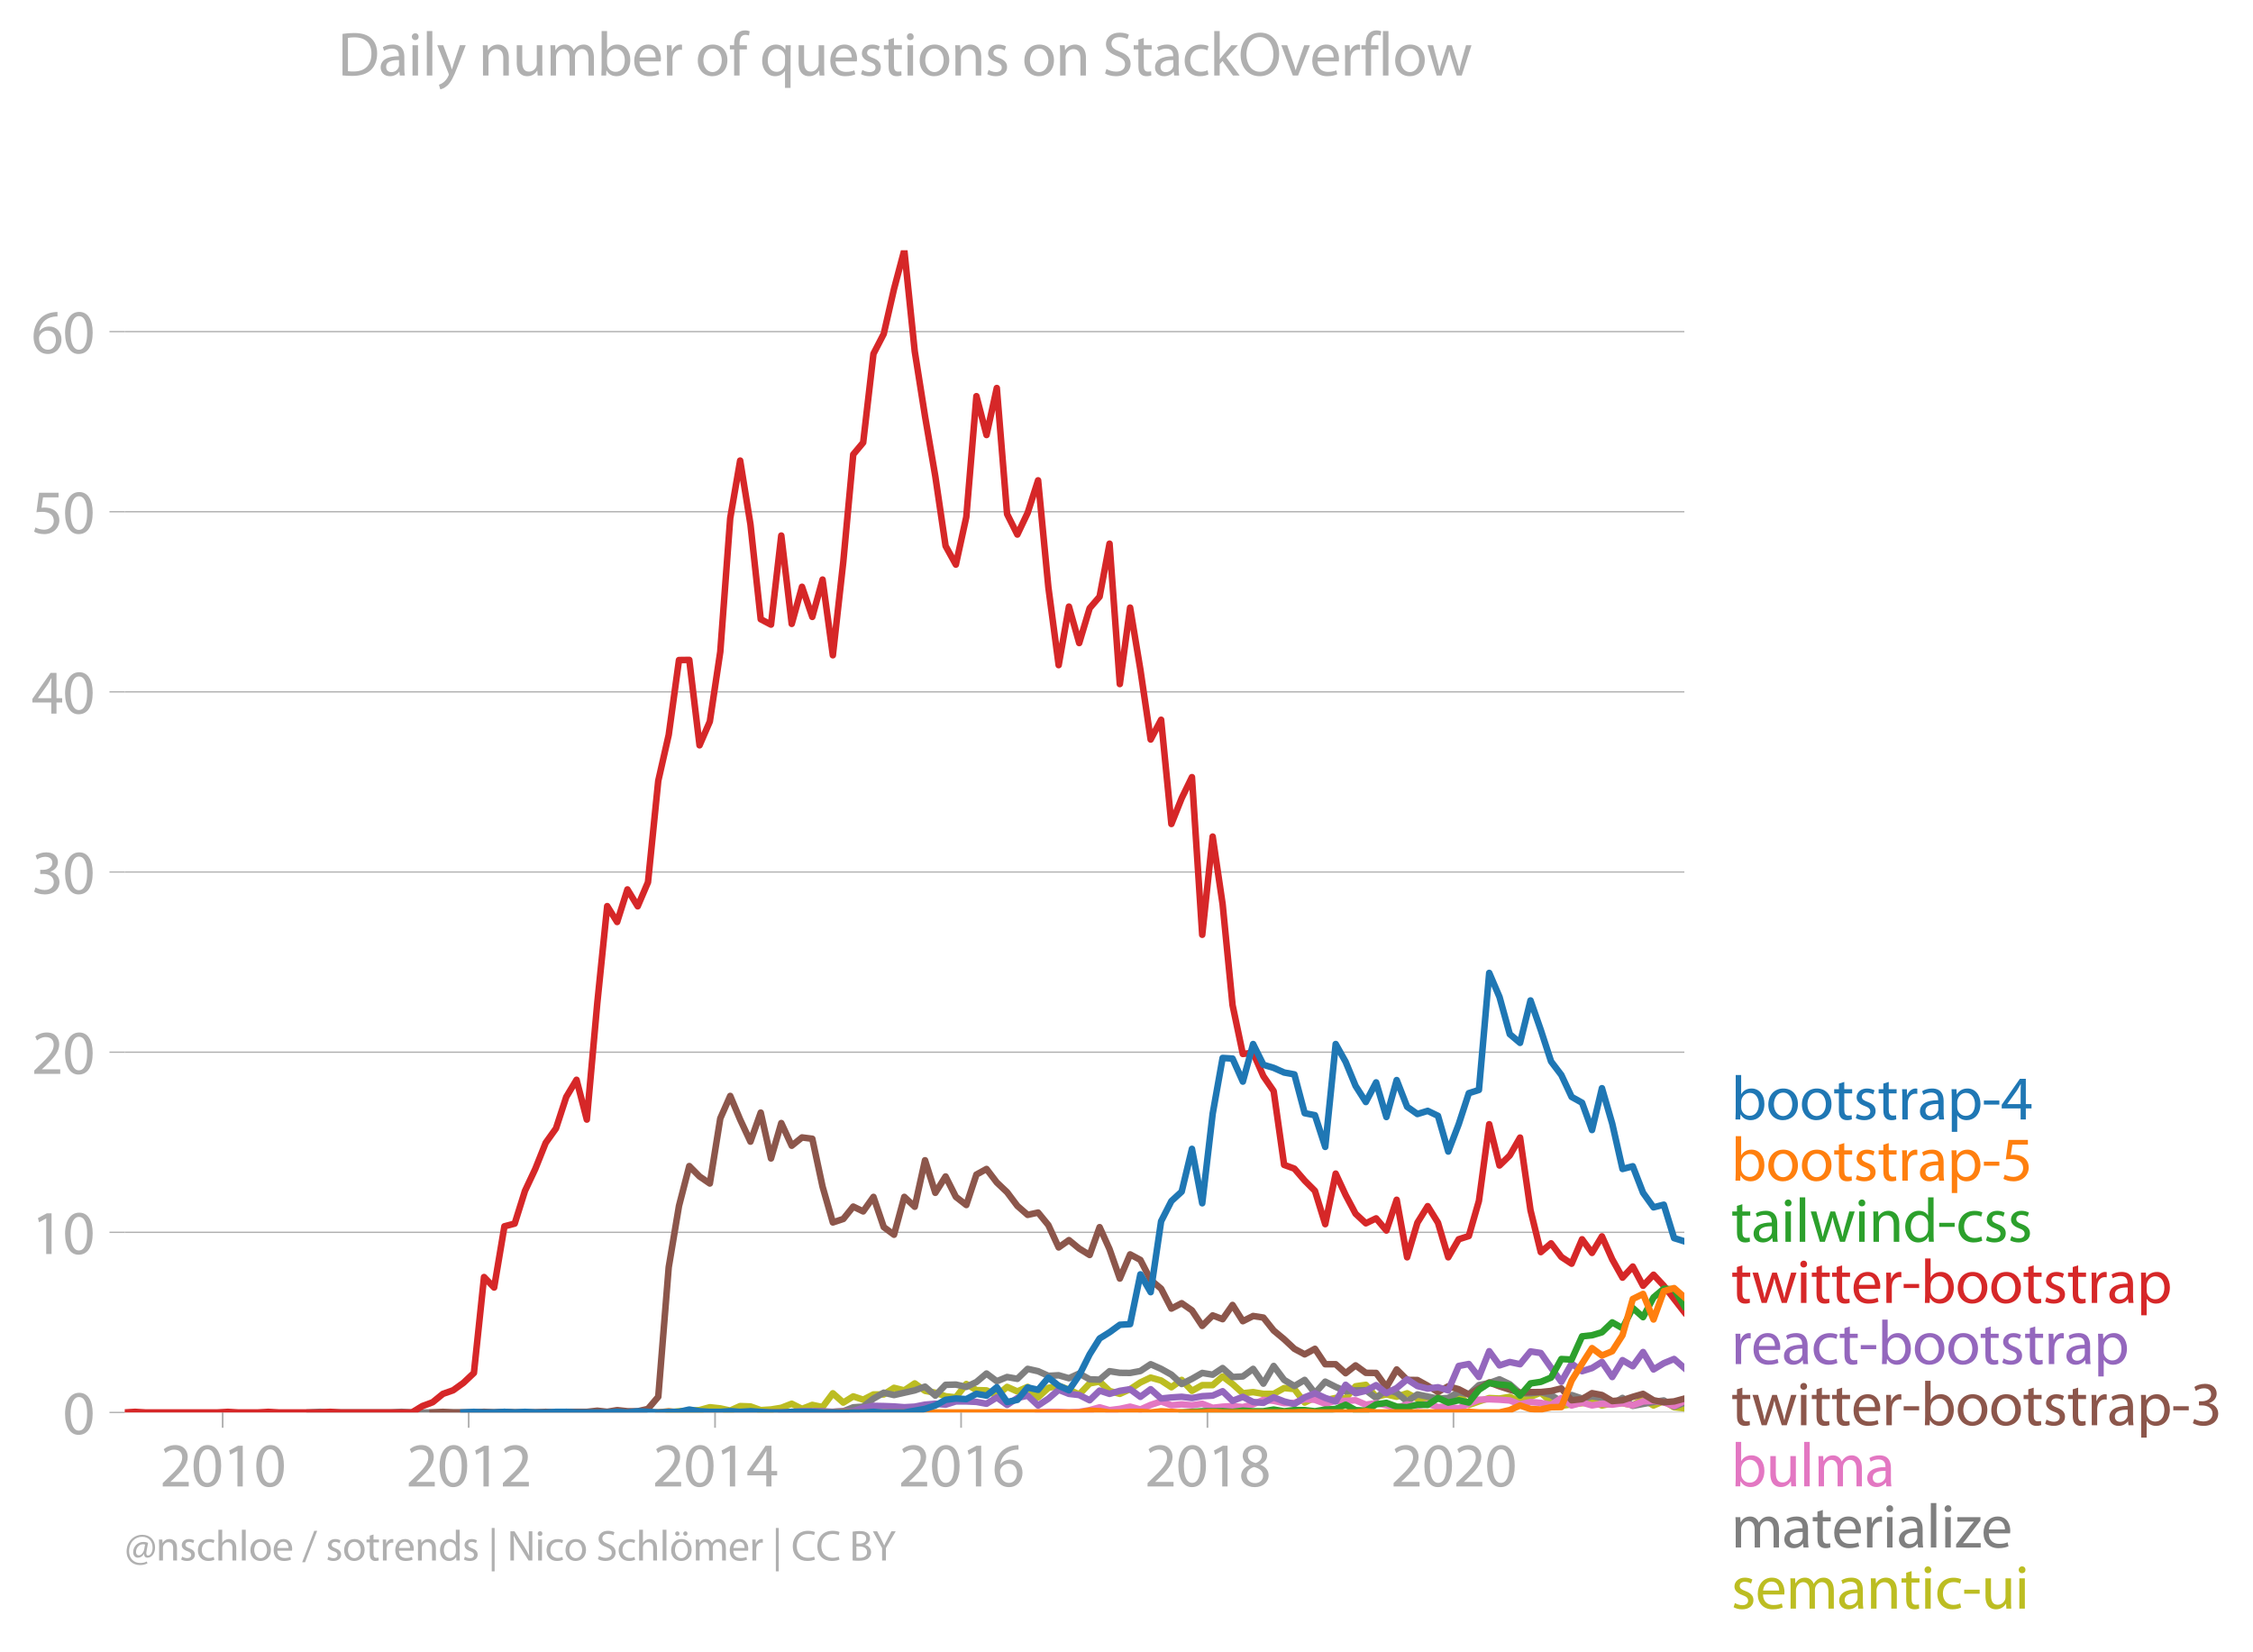 <svg xmlns:xlink="http://www.w3.org/1999/xlink" width="687.853" height="504.394" viewBox="0 0 515.89 378.295" xmlns="http://www.w3.org/2000/svg"><defs><style>*{stroke-linejoin:round;stroke-linecap:butt}</style></defs><g id="figure_1"><path d="M0 378.295h515.89V0H0v378.295z" style="fill:none" id="patch_1"/><g id="axes_1"><path d="M28.563 323.405h357.12V57.293H28.563v266.112z" style="fill:none" id="patch_2"/><g id="matplotlib.axis_1"><g id="xtick_1"><g id="line2d_1"><defs><path id="m453f3651b4" d="M0 0v3.5" style="stroke:#b0b0b0;stroke-width:.4"/></defs><use xlink:href="#m453f3651b4" x="50.984" y="323.405" style="fill:#b0b0b0;stroke:#b0b0b0;stroke-width:.4"/></g><g style="fill:#b0b0b0" transform="matrix(.14 0 0 -.14 36.62 340.345)" id="text_1"><defs><path id="MyriadPro-Regular-32" d="M2944 0v467H1075v13l333 307c877 845 1434 1466 1434 2234 0 595-378 1209-1274 1209-480 0-890-179-1178-422l180-397c192 160 505 352 883 352 621 0 825-390 825-813-6-627-486-1164-1548-2176L288 346V0h2656z" transform="scale(.016)"/><path id="MyriadPro-Regular-30" d="M1677 4230c-845 0-1447-768-1447-2163C243 691 794-70 1606-70c922 0 1447 780 1447 2195 0 1325-499 2105-1376 2105zm-32-435c582 0 845-672 845-1696 0-1062-276-1734-852-1734-512 0-844 614-844 1696 0 1133 358 1734 851 1734z" transform="scale(.016)"/><path id="MyriadPro-Regular-31" d="M1510 0h544v4160h-480l-908-486 108-429 724 390h12V0z" transform="scale(.016)"/></defs><use xlink:href="#MyriadPro-Regular-32"/><use xlink:href="#MyriadPro-Regular-30" x="51.3"/><use xlink:href="#MyriadPro-Regular-31" x="102.6"/><use xlink:href="#MyriadPro-Regular-30" x="153.9"/></g></g><g id="xtick_2"><use xlink:href="#m453f3651b4" x="107.32" y="323.405" style="fill:#b0b0b0;stroke:#b0b0b0;stroke-width:.4" id="line2d_2"/><g style="fill:#b0b0b0" transform="matrix(.14 0 0 -.14 92.957 340.345)" id="text_2"><use xlink:href="#MyriadPro-Regular-32"/><use xlink:href="#MyriadPro-Regular-30" x="51.3"/><use xlink:href="#MyriadPro-Regular-31" x="102.6"/><use xlink:href="#MyriadPro-Regular-32" x="153.9"/></g></g><g id="xtick_3"><use xlink:href="#m453f3651b4" x="163.733" y="323.405" style="fill:#b0b0b0;stroke:#b0b0b0;stroke-width:.4" id="line2d_3"/><g style="fill:#b0b0b0" transform="matrix(.14 0 0 -.14 149.37 340.345)" id="text_3"><defs><path id="MyriadPro-Regular-34" d="M2560 0v1133h582v441h-582v2586h-608L96 1504v-371h1933V0h531zM666 1574v13l1017 1415c115 192 218 371 346 614h19c-13-218-19-435-19-653V1574H666z" transform="scale(.016)"/></defs><use xlink:href="#MyriadPro-Regular-32"/><use xlink:href="#MyriadPro-Regular-30" x="51.3"/><use xlink:href="#MyriadPro-Regular-31" x="102.6"/><use xlink:href="#MyriadPro-Regular-34" x="153.9"/></g></g><g id="xtick_4"><use xlink:href="#m453f3651b4" x="220.07" y="323.405" style="fill:#b0b0b0;stroke:#b0b0b0;stroke-width:.4" id="line2d_4"/><g style="fill:#b0b0b0" transform="matrix(.14 0 0 -.14 205.707 340.345)" id="text_4"><defs><path id="MyriadPro-Regular-36" d="M2662 4224c-102 0-243-6-409-32-525-64-986-275-1331-614-410-410-704-1056-704-1876C218 621 800-70 1690-70c864 0 1382 704 1382 1465 0 813-518 1344-1254 1344-461 0-807-217-1005-480h-19c96 685 563 1331 1446 1479 160 25 307 32 422 25v461zM1690 365c-589 0-903 505-916 1190 0 103 26 186 64 250 154 301 468 512 807 512 518 0 857-359 857-954s-326-998-806-998h-6z" transform="scale(.016)"/></defs><use xlink:href="#MyriadPro-Regular-32"/><use xlink:href="#MyriadPro-Regular-30" x="51.3"/><use xlink:href="#MyriadPro-Regular-31" x="102.6"/><use xlink:href="#MyriadPro-Regular-36" x="153.9"/></g></g><g id="xtick_5"><use xlink:href="#m453f3651b4" x="276.483" y="323.405" style="fill:#b0b0b0;stroke:#b0b0b0;stroke-width:.4" id="line2d_5"/><g style="fill:#b0b0b0" transform="matrix(.14 0 0 -.14 262.12 340.345)" id="text_5"><defs><path id="MyriadPro-Regular-38" d="M1062 2170c-512-218-825-589-825-1114C237 448 762-70 1632-70c794 0 1414 486 1414 1209 0 506-320 871-838 1075v20c512 243 685 620 685 972 0 519-403 1024-1210 1024-729 0-1286-448-1286-1107 0-358 198-717 659-934l6-19zm583-1831c-531 0-851 371-832 794 0 397 262 717 749 857 563-160 915-403 915-908 0-423-327-743-832-743zm6 3488c506 0 704-345 704-678 0-378-275-634-633-755-480 128-794 352-794 768 0 358 256 665 723 665z" transform="scale(.016)"/></defs><use xlink:href="#MyriadPro-Regular-32"/><use xlink:href="#MyriadPro-Regular-30" x="51.3"/><use xlink:href="#MyriadPro-Regular-31" x="102.6"/><use xlink:href="#MyriadPro-Regular-38" x="153.9"/></g></g><g id="xtick_6"><use xlink:href="#m453f3651b4" x="332.82" y="323.405" style="fill:#b0b0b0;stroke:#b0b0b0;stroke-width:.4" id="line2d_6"/><g style="fill:#b0b0b0" transform="matrix(.14 0 0 -.14 318.456 340.345)" id="text_6"><use xlink:href="#MyriadPro-Regular-32"/><use xlink:href="#MyriadPro-Regular-30" x="51.3"/><use xlink:href="#MyriadPro-Regular-32" x="102.6"/><use xlink:href="#MyriadPro-Regular-30" x="153.9"/></g></g></g><g id="matplotlib.axis_2"><g id="ytick_1"><path d="M28.563 323.405h357.12" clip-path="url(#p052c63d307)" style="fill:none;stroke:#b0b0b0;stroke-width:.3;stroke-linecap:square" id="line2d_7"/><g id="line2d_8"><defs><path id="m9dbd29d1a1" d="M0 0h-3.5" style="stroke:#b0b0b0;stroke-width:.3"/></defs><use xlink:href="#m9dbd29d1a1" x="28.563" y="323.405" style="fill:#b0b0b0;stroke:#b0b0b0;stroke-width:.3"/></g><use xlink:href="#MyriadPro-Regular-30" style="fill:#b0b0b0" transform="matrix(.14 0 0 -.14 14.382 328.375)" id="text_7"/></g><g id="ytick_2"><path d="M28.563 282.158h357.12" clip-path="url(#p052c63d307)" style="fill:none;stroke:#b0b0b0;stroke-width:.3;stroke-linecap:square" id="line2d_9"/><use xlink:href="#m9dbd29d1a1" x="28.563" y="282.158" style="fill:#b0b0b0;stroke:#b0b0b0;stroke-width:.3" id="line2d_10"/><g style="fill:#b0b0b0" transform="matrix(.14 0 0 -.14 7.2 287.128)" id="text_8"><use xlink:href="#MyriadPro-Regular-31"/><use xlink:href="#MyriadPro-Regular-30" x="51.3"/></g></g><g id="ytick_3"><path d="M28.563 240.91h357.12" clip-path="url(#p052c63d307)" style="fill:none;stroke:#b0b0b0;stroke-width:.3;stroke-linecap:square" id="line2d_11"/><use xlink:href="#m9dbd29d1a1" x="28.563" y="240.91" style="fill:#b0b0b0;stroke:#b0b0b0;stroke-width:.3" id="line2d_12"/><g style="fill:#b0b0b0" transform="matrix(.14 0 0 -.14 7.2 245.88)" id="text_9"><use xlink:href="#MyriadPro-Regular-32"/><use xlink:href="#MyriadPro-Regular-30" x="51.3"/></g></g><g id="ytick_4"><path d="M28.563 199.663h357.12" clip-path="url(#p052c63d307)" style="fill:none;stroke:#b0b0b0;stroke-width:.3;stroke-linecap:square" id="line2d_13"/><use xlink:href="#m9dbd29d1a1" x="28.563" y="199.663" style="fill:#b0b0b0;stroke:#b0b0b0;stroke-width:.3" id="line2d_14"/><g style="fill:#b0b0b0" transform="matrix(.14 0 0 -.14 7.2 204.633)" id="text_10"><defs><path id="MyriadPro-Regular-33" d="M269 211C474 77 883-70 1350-70c999 0 1517 582 1517 1248 0 582-416 966-928 1068v13c512 186 768 551 768 979 0 506-371 992-1190 992-448 0-871-160-1088-320l147-409c179 128 499 275 832 275 518 0 730-294 730-627 0-493-519-704-928-704H896v-423h314c544 0 1068-249 1075-832 6-345-218-806-941-806-390 0-762 160-922 262L269 211z" transform="scale(.016)"/></defs><use xlink:href="#MyriadPro-Regular-33"/><use xlink:href="#MyriadPro-Regular-30" x="51.3"/></g></g><g id="ytick_5"><path d="M28.563 158.416h357.12" clip-path="url(#p052c63d307)" style="fill:none;stroke:#b0b0b0;stroke-width:.3;stroke-linecap:square" id="line2d_15"/><use xlink:href="#m9dbd29d1a1" x="28.563" y="158.416" style="fill:#b0b0b0;stroke:#b0b0b0;stroke-width:.3" id="line2d_16"/><g style="fill:#b0b0b0" transform="matrix(.14 0 0 -.14 7.2 163.386)" id="text_11"><use xlink:href="#MyriadPro-Regular-34"/><use xlink:href="#MyriadPro-Regular-30" x="51.3"/></g></g><g id="ytick_6"><path d="M28.563 117.168h357.12" clip-path="url(#p052c63d307)" style="fill:none;stroke:#b0b0b0;stroke-width:.3;stroke-linecap:square" id="line2d_17"/><use xlink:href="#m9dbd29d1a1" x="28.563" y="117.168" style="fill:#b0b0b0;stroke:#b0b0b0;stroke-width:.3" id="line2d_18"/><g style="fill:#b0b0b0" transform="matrix(.14 0 0 -.14 7.2 122.138)" id="text_12"><defs><path id="MyriadPro-Regular-35" d="M2771 4160H781L512 2163c154 19 339 45 576 45 832 0 1190-384 1197-922 0-556-455-902-986-902-377 0-717 128-889 230L269 186C467 58 851-70 1306-70c902 0 1548 608 1548 1420 0 525-268 884-595 1069-256 154-576 224-896 224-153 0-243-13-339-25l160 1068h1587v474z" transform="scale(.016)"/></defs><use xlink:href="#MyriadPro-Regular-35"/><use xlink:href="#MyriadPro-Regular-30" x="51.3"/></g></g><g id="ytick_7"><path d="M28.563 75.921h357.12" clip-path="url(#p052c63d307)" style="fill:none;stroke:#b0b0b0;stroke-width:.3;stroke-linecap:square" id="line2d_19"/><use xlink:href="#m9dbd29d1a1" x="28.563" y="75.921" style="fill:#b0b0b0;stroke:#b0b0b0;stroke-width:.3" id="line2d_20"/><g style="fill:#b0b0b0" transform="matrix(.14 0 0 -.14 7.2 80.891)" id="text_13"><use xlink:href="#MyriadPro-Regular-36"/><use xlink:href="#MyriadPro-Regular-30" x="51.3"/></g></g></g><path d="m153.122 323.405 2.354-.275 2.355-.124 2.352-.15 2.354-.648 2.393.266 2.276.49 2.275-1.022 2.356.088 2.353.843 2.354-.155 2.354-.377 2.392-.932 2.354 1.171 2.355-.905 2.353.493 2.353-3.154 2.393 2.13 2.276-1.422 2.275.756 2.356-1.198h2.353l2.354-1.512 2.354.581 2.392-1.597 2.354 1.703 2.356.426 2.352.812 2.354.253 2.392-3.06 2.315 1.399 2.314.064 2.355 1.206 2.354-2.004 2.354 1.042 2.353-1.042 2.393 2.395 2.354-2.178 2.355-.483 2.352.895 2.354 1.1 2.392-2.528 2.277-.418 2.275 2.148 2.355.66 2.354-1.06 2.354-1.551 2.354-1.11 2.392.666 2.354 1.543 2.355-1.676 2.352 2.501 2.354-1.304h2.392l2.277-1.995 2.275 1.73 2.355 2.12 2.354-.258 2.354.395 2.354.004 2.392-1.33 2.354.226 2.355 3.1 2.352-1.175 2.354.643 2.393-.532 2.276.085 2.275-2.746 2.356-.337 2.353 2.732 2.354-.533 2.354.533 2.392-.799 2.354 1.229 2.355.767 2.353-1.042 2.353.643 2.393-1.33 2.315 2.417 2.314-.82 2.355-.773 2.354.107 2.353-.382 2.354 1.047 2.393-1.064 2.353-.945 2.356 2.142 2.352.883 2.354-.35 2.392-.267 2.277-.375 2.275.907 2.355-.465 2.354-.067 2.354.48 2.353-1.411 2.393 1.463 2.354-1.015 2.355 1.415 2.352.235" clip-path="url(#p052c63d307)" style="fill:none;stroke:#bcbd22;stroke-width:1.5;stroke-linecap:square" id="line2d_21"/><path d="m70.894 323.405 2.356-.133 2.352.133h14.007l2.353-.137 2.354.137h84.582l2.392-.133 2.354.133h4.708l4.746-.266 2.276-.912 2.275-.152 2.356-1.832 2.353-1.362 2.354.537 4.746-1.069 2.354-.856 2.356 2.054 2.352-2.466 2.354-.063 2.392.533 2.315-1.115 2.314-1.946 2.355 1.766 2.354-.967 2.354.417 2.353-2.28 2.393.532 2.354 1.06 2.355-.128 2.352.678 2.354-1.078 2.392 1.33 2.277.072 2.275-1.934 2.355.373 2.354.026 2.354-.439 2.354-1.557 2.392 1.065 2.354 1.317 2.355 2.142 2.352-1.18 2.354-1.348 2.392.4 2.277-1.516 2.275 2.048 2.355-.133 2.354-1.73 2.354 3.38 2.354-4.045 2.392 3.193 2.354 1.402 2.355-1.402 2.352 3.051 2.354-2.652 2.393 1.198 2.276.993 2.275-.195 2.356-.031 2.353 1.76 2.354-1.898 2.354.701 2.392 1.996 2.354-1.597 4.708.963 2.353-.164 2.393-1.33 2.315.531 2.314-2.129 2.355-.483 2.354-.847 2.353 1.122 2.354 2.071h2.393l2.353-.284 2.356.683 2.352 1.517 2.354-1.517 2.392.799 2.277-.49 2.275.357 2.355 1.401 2.354-1.401 2.354 1.814 4.746-.883 2.354-.355 2.355 1.42 2.352-.87h0" clip-path="url(#p052c63d307)" style="fill:none;stroke:#7f7f7f;stroke-width:1.5;stroke-linecap:square" id="line2d_22"/><path d="m237.704 323.405 2.354-.137 2.355.004 2.352.133 2.354-.133 2.392-.4 2.277-.645 2.275.646 2.355-.293 2.354-.505 2.354.643 2.354-1.043 2.392-.798 2.354.878 2.355-.213 2.352.213 2.354-.346 2.392.932 2.277-.262 2.275-.137 2.355.226 2.354-.626 2.354-1.024 2.354.226 2.392.532 2.354-.07 2.355-.861 2.352.173 2.354.891 2.393-.665 2.276.01 2.275-.143 2.356 1.007 2.353-.342 2.354.48 2.354.585 2.392-.799 2.354.35 2.355-.483 2.353.759 2.353-.093 2.393.399 2.315-1.06 2.314-.936 2.355-.098 2.354.098 2.353.177 2.354.887 2.393-.532 2.353.195 2.356.47 2.352-1.57 2.354 1.703 2.392-.665 2.277.642 2.275-.376 2.355.209 2.354-.342 2.354.48 2.353-.879 2.393-.133 2.354.324 2.355.874 2.352-1.15" clip-path="url(#p052c63d307)" style="fill:none;stroke:#e377c2;stroke-width:1.5;stroke-linecap:square" id="line2d_23"/><g style="fill:#1f77b4" transform="matrix(.14 0 0 -.14 396.397 256.324)" id="text_14"><defs><path id="MyriadPro-Regular-62" d="M467 800c0-275-13-589-25-800h486l26 512h19c230-410 589-582 1037-582 691 0 1388 550 1388 1657 7 941-537 1581-1305 1581-499 0-858-224-1056-570h-13v1946H467V800zm557 998c0 90 19 167 32 231 115 429 474 691 858 691 601 0 921-531 921-1152 0-710-352-1190-941-1190-409 0-736 268-844 659-13 64-26 134-26 205v556z" transform="scale(.016)"/><path id="MyriadPro-Regular-6f" d="M1779 3168c-857 0-1536-608-1536-1645C243 544 890-70 1728-70c749 0 1542 499 1542 1644 0 948-601 1594-1491 1594zm-13-422c666 0 928-666 928-1191 0-697-403-1203-940-1203-551 0-941 512-941 1190 0 589 288 1204 953 1204z" transform="scale(.016)"/><path id="MyriadPro-Regular-74" d="M595 3667v-569H115v-429h480V979c0-365 58-640 218-806C947 19 1158-70 1421-70c217 0 390 38 499 83l-26 422c-83-25-172-38-326-38-314 0-422 217-422 601v1671h806v429h-806v742l-551-173z" transform="scale(.016)"/><path id="MyriadPro-Regular-73" d="M250 147C467 19 781-70 1120-70c736 0 1158 390 1158 934 0 461-275 730-812 934-404 154-589 269-589 525 0 231 185 423 518 423 288 0 512-103 634-180l141 410c-173 102-448 192-762 192-666 0-1069-410-1069-909 0-371 263-678 819-877 416-153 576-300 576-569 0-256-192-461-601-461-282 0-576 115-743 224L250 147z" transform="scale(.016)"/><path id="MyriadPro-Regular-72" d="M467 0h557v1651c0 96 13 186 26 263 76 422 358 723 755 723 77 0 134-7 192-19v531c-51 13-96 19-160 19-378 0-717-262-858-678h-25l-20 608H442c19-288 25-602 25-967V0z" transform="scale(.016)"/><path id="MyriadPro-Regular-61" d="M2643 1901c0 621-230 1267-1177 1267-391 0-762-109-1018-275l128-371c218 140 518 230 806 230 634 0 704-461 704-717v-64C890 1978 224 1568 224 819c0-448 320-889 947-889 442 0 775 217 947 460h20l44-390h512c-38 211-51 474-51 742v1159zm-544-858c0-57-13-121-32-179-89-262-345-518-749-518-288 0-531 172-531 537 0 602 698 711 1312 698v-538z" transform="scale(.016)"/><path id="MyriadPro-Regular-70" d="M467-1267h557V416h13c185-307 544-486 953-486 730 0 1408 550 1408 1664 0 940-563 1574-1312 1574-505 0-870-224-1100-602h-13l-26 532H442c12-295 25-615 25-1012v-3353zm557 3059c0 77 19 160 38 230 109 423 468 698 852 698 595 0 921-531 921-1152 0-710-345-1197-941-1197-403 0-742 269-844 659-13 71-26 148-26 231v531z" transform="scale(.016)"/><path id="MyriadPro-Regular-2d" d="M192 1939v-416h1581v416H192z" transform="scale(.016)"/></defs><use xlink:href="#MyriadPro-Regular-62"/><use xlink:href="#MyriadPro-Regular-6f" x="56.9"/><use xlink:href="#MyriadPro-Regular-6f" x="111.8"/><use xlink:href="#MyriadPro-Regular-74" x="166.7"/><use xlink:href="#MyriadPro-Regular-73" x="199.8"/><use xlink:href="#MyriadPro-Regular-74" x="239.4"/><use xlink:href="#MyriadPro-Regular-72" x="272.5"/><use xlink:href="#MyriadPro-Regular-61" x="305.2"/><use xlink:href="#MyriadPro-Regular-70" x="353.4"/><use xlink:href="#MyriadPro-Regular-2d" x="410.3"/><use xlink:href="#MyriadPro-Regular-34" x="441"/></g><g style="fill:#ff7f0e" transform="matrix(.14 0 0 -.14 396.397 270.324)" id="text_15"><use xlink:href="#MyriadPro-Regular-62"/><use xlink:href="#MyriadPro-Regular-6f" x="56.9"/><use xlink:href="#MyriadPro-Regular-6f" x="111.8"/><use xlink:href="#MyriadPro-Regular-74" x="166.7"/><use xlink:href="#MyriadPro-Regular-73" x="199.8"/><use xlink:href="#MyriadPro-Regular-74" x="239.4"/><use xlink:href="#MyriadPro-Regular-72" x="272.5"/><use xlink:href="#MyriadPro-Regular-61" x="305.2"/><use xlink:href="#MyriadPro-Regular-70" x="353.4"/><use xlink:href="#MyriadPro-Regular-2d" x="410.3"/><use xlink:href="#MyriadPro-Regular-35" x="441"/></g><g style="fill:#2ca02c" transform="matrix(.14 0 0 -.14 396.397 284.324)" id="text_16"><defs><path id="MyriadPro-Regular-69" d="M1030 0v3098H467V0h563zM749 4320c-205 0-352-154-352-352 0-192 141-346 339-346 224 0 365 154 358 346 0 198-134 352-345 352z" transform="scale(.016)"/><path id="MyriadPro-Regular-6c" d="M467 0h563v4544H467V0z" transform="scale(.016)"/><path id="MyriadPro-Regular-77" d="M115 3098 1050 0h512l499 1472c109 333 205 653 281 1024h13c77-365 167-672 275-1018L3104 0h512l998 3098h-556l-442-1556c-102-364-186-691-237-1004h-19c-70 313-160 640-275 1011l-480 1549h-474l-505-1575c-103-339-205-672-276-985h-19c-57 320-141 640-230 985L691 3098H115z" transform="scale(.016)"/><path id="MyriadPro-Regular-6e" d="M467 0h563v1862c0 96 13 192 39 263 96 313 384 576 755 576 531 0 717-416 717-915V0h563v1850c0 1062-666 1318-1094 1318-512 0-871-288-1024-582h-13l-32 512H442c19-256 25-519 25-839V0z" transform="scale(.016)"/><path id="MyriadPro-Regular-64" d="M2579 4544V2694h-13c-140 250-460 474-934 474-755 0-1395-634-1389-1664C243 563 819-70 1568-70c506 0 883 262 1056 608h13l25-538h506c-19 211-26 525-26 800v3744h-563zm0-3245c0-89-6-166-25-243-103-422-448-672-826-672-608 0-915 518-915 1146 0 684 345 1196 928 1196 422 0 729-294 813-652 19-71 25-167 25-237v-538z" transform="scale(.016)"/><path id="MyriadPro-Regular-63" d="M2579 538c-160-71-371-154-691-154-614 0-1075 442-1075 1158 0 647 384 1172 1094 1172 307 0 519-71 653-148l128 436c-154 76-448 160-781 160-1011 0-1664-692-1664-1645C243 570 851-70 1786-70c416 0 742 108 889 185l-96 423z" transform="scale(.016)"/></defs><use xlink:href="#MyriadPro-Regular-74"/><use xlink:href="#MyriadPro-Regular-61" x="33.1"/><use xlink:href="#MyriadPro-Regular-69" x="81.3"/><use xlink:href="#MyriadPro-Regular-6c" x="104.7"/><use xlink:href="#MyriadPro-Regular-77" x="128.3"/><use xlink:href="#MyriadPro-Regular-69" x="201.9"/><use xlink:href="#MyriadPro-Regular-6e" x="225.3"/><use xlink:href="#MyriadPro-Regular-64" x="280.8"/><use xlink:href="#MyriadPro-Regular-2d" x="337.2"/><use xlink:href="#MyriadPro-Regular-63" x="367.9"/><use xlink:href="#MyriadPro-Regular-73" x="412.7"/><use xlink:href="#MyriadPro-Regular-73" x="452.3"/></g><g style="fill:#d62728" transform="matrix(.14 0 0 -.14 396.397 298.324)" id="text_17"><defs><path id="MyriadPro-Regular-65" d="M2957 1446c6 58 19 148 19 263 0 569-269 1459-1280 1459-902 0-1453-736-1453-1670C243 563 813-70 1766-70c493 0 832 108 1031 198l-96 403c-211-89-455-160-858-160-563 0-1049 314-1062 1075h2176zM787 1850c45 390 295 915 864 915 634 0 787-557 781-915H787z" transform="scale(.016)"/></defs><use xlink:href="#MyriadPro-Regular-74"/><use xlink:href="#MyriadPro-Regular-77" x="33.1"/><use xlink:href="#MyriadPro-Regular-69" x="106.7"/><use xlink:href="#MyriadPro-Regular-74" x="130.1"/><use xlink:href="#MyriadPro-Regular-74" x="163.2"/><use xlink:href="#MyriadPro-Regular-65" x="196.3"/><use xlink:href="#MyriadPro-Regular-72" x="246.4"/><use xlink:href="#MyriadPro-Regular-2d" x="279.1"/><use xlink:href="#MyriadPro-Regular-62" x="309.8"/><use xlink:href="#MyriadPro-Regular-6f" x="366.7"/><use xlink:href="#MyriadPro-Regular-6f" x="421.6"/><use xlink:href="#MyriadPro-Regular-74" x="476.5"/><use xlink:href="#MyriadPro-Regular-73" x="509.6"/><use xlink:href="#MyriadPro-Regular-74" x="549.2"/><use xlink:href="#MyriadPro-Regular-72" x="582.3"/><use xlink:href="#MyriadPro-Regular-61" x="615"/><use xlink:href="#MyriadPro-Regular-70" x="663.2"/></g><g style="fill:#9467bd" transform="matrix(.14 0 0 -.14 396.397 312.324)" id="text_18"><use xlink:href="#MyriadPro-Regular-72"/><use xlink:href="#MyriadPro-Regular-65" x="32.7"/><use xlink:href="#MyriadPro-Regular-61" x="82.8"/><use xlink:href="#MyriadPro-Regular-63" x="131"/><use xlink:href="#MyriadPro-Regular-74" x="175.8"/><use xlink:href="#MyriadPro-Regular-2d" x="208.9"/><use xlink:href="#MyriadPro-Regular-62" x="239.6"/><use xlink:href="#MyriadPro-Regular-6f" x="296.5"/><use xlink:href="#MyriadPro-Regular-6f" x="351.4"/><use xlink:href="#MyriadPro-Regular-74" x="406.3"/><use xlink:href="#MyriadPro-Regular-73" x="439.4"/><use xlink:href="#MyriadPro-Regular-74" x="479"/><use xlink:href="#MyriadPro-Regular-72" x="512.1"/><use xlink:href="#MyriadPro-Regular-61" x="544.8"/><use xlink:href="#MyriadPro-Regular-70" x="593"/></g><g style="fill:#8c564b" transform="matrix(.14 0 0 -.14 396.397 326.324)" id="text_19"><use xlink:href="#MyriadPro-Regular-74"/><use xlink:href="#MyriadPro-Regular-77" x="33.1"/><use xlink:href="#MyriadPro-Regular-69" x="106.7"/><use xlink:href="#MyriadPro-Regular-74" x="130.1"/><use xlink:href="#MyriadPro-Regular-74" x="163.2"/><use xlink:href="#MyriadPro-Regular-65" x="196.3"/><use xlink:href="#MyriadPro-Regular-72" x="246.4"/><use xlink:href="#MyriadPro-Regular-2d" x="279.1"/><use xlink:href="#MyriadPro-Regular-62" x="309.8"/><use xlink:href="#MyriadPro-Regular-6f" x="366.7"/><use xlink:href="#MyriadPro-Regular-6f" x="421.6"/><use xlink:href="#MyriadPro-Regular-74" x="476.5"/><use xlink:href="#MyriadPro-Regular-73" x="509.6"/><use xlink:href="#MyriadPro-Regular-74" x="549.2"/><use xlink:href="#MyriadPro-Regular-72" x="582.3"/><use xlink:href="#MyriadPro-Regular-61" x="615"/><use xlink:href="#MyriadPro-Regular-70" x="663.2"/><use xlink:href="#MyriadPro-Regular-2d" x="720.1"/><use xlink:href="#MyriadPro-Regular-33" x="750.8"/></g><g style="fill:#e377c2" transform="matrix(.14 0 0 -.14 396.397 340.324)" id="text_20"><defs><path id="MyriadPro-Regular-75" d="M3059 3098h-563V1197c0-103-19-205-51-288-103-250-365-512-743-512-512 0-691 397-691 985v1716H448V1286C448 198 1030-70 1517-70c550 0 877 326 1024 576h13l32-506h499c-19 243-26 525-26 845v2253z" transform="scale(.016)"/><path id="MyriadPro-Regular-6d" d="M467 0h551v1869c0 96 12 192 44 275 90 282 346 563 698 563 429 0 646-358 646-851V0h551v1914c0 102 19 204 45 281 96 275 345 512 665 512 455 0 672-358 672-953V0h551v1824c0 1075-608 1344-1018 1344-294 0-499-77-685-218-128-96-249-230-345-403h-13c-135 365-455 621-877 621-512 0-800-275-973-570h-19l-26 500H442c19-256 25-519 25-839V0z" transform="scale(.016)"/></defs><use xlink:href="#MyriadPro-Regular-62"/><use xlink:href="#MyriadPro-Regular-75" x="56.9"/><use xlink:href="#MyriadPro-Regular-6c" x="112"/><use xlink:href="#MyriadPro-Regular-6d" x="135.6"/><use xlink:href="#MyriadPro-Regular-61" x="219"/></g><g style="fill:#7f7f7f" transform="matrix(.14 0 0 -.14 396.397 354.324)" id="text_21"><defs><path id="MyriadPro-Regular-7a" d="M115 0h2515v448H819v13c141 160 269 313 397 486l1382 1799 7 352H243v-455h1677v-13c-141-166-269-313-403-480L115 326V0z" transform="scale(.016)"/></defs><use xlink:href="#MyriadPro-Regular-6d"/><use xlink:href="#MyriadPro-Regular-61" x="83.4"/><use xlink:href="#MyriadPro-Regular-74" x="131.6"/><use xlink:href="#MyriadPro-Regular-65" x="164.7"/><use xlink:href="#MyriadPro-Regular-72" x="214.8"/><use xlink:href="#MyriadPro-Regular-69" x="247.5"/><use xlink:href="#MyriadPro-Regular-61" x="270.9"/><use xlink:href="#MyriadPro-Regular-6c" x="319.1"/><use xlink:href="#MyriadPro-Regular-69" x="342.7"/><use xlink:href="#MyriadPro-Regular-7a" x="366.1"/><use xlink:href="#MyriadPro-Regular-65" x="408.9"/></g><g style="fill:#bcbd22" transform="matrix(.14 0 0 -.14 396.397 368.324)" id="text_22"><use xlink:href="#MyriadPro-Regular-73"/><use xlink:href="#MyriadPro-Regular-65" x="39.6"/><use xlink:href="#MyriadPro-Regular-6d" x="89.7"/><use xlink:href="#MyriadPro-Regular-61" x="173.1"/><use xlink:href="#MyriadPro-Regular-6e" x="221.3"/><use xlink:href="#MyriadPro-Regular-74" x="276.8"/><use xlink:href="#MyriadPro-Regular-69" x="309.9"/><use xlink:href="#MyriadPro-Regular-63" x="333.3"/><use xlink:href="#MyriadPro-Regular-2d" x="378.1"/><use xlink:href="#MyriadPro-Regular-75" x="408.8"/><use xlink:href="#MyriadPro-Regular-69" x="463.9"/></g><g style="fill:#b0b0b0" transform="matrix(.097 0 0 -.097 28.563 357.303)" id="text_23"><defs><path id="MyriadPro-Regular-40" d="M2867 1632c-70-397-409-870-781-870-281 0-422 204-422 486 0 621 454 1152 1018 1152 147 0 256-26 320-45l-135-723zm384-1773c-262-147-601-224-966-224-947 0-1645 666-1645 1735 0 1299 877 2131 1920 2131 992 0 1549-672 1549-1600 0-743-365-1178-691-1171-212 6-288 230-192 716l217 1159c-166 77-409 134-685 134-889 0-1516-723-1516-1517 0-505 320-806 691-806 384 0 678 186 902 563h26c-19-390 217-563 473-563 602 0 1140 563 1140 1523 0 1069-749 1856-1863 1856-1421 0-2336-1145-2336-2464C275 96 1165-672 2214-672c429 0 788 70 1140 256l-103 275z" transform="scale(.016)"/><path id="MyriadPro-Regular-68" d="M467 0h563v1869c0 109 7 192 39 269 102 307 390 563 755 563 531 0 717-423 717-922V0h563v1843c0 1069-666 1325-1082 1325-211 0-409-64-576-160-172-96-313-237-403-397h-13v1933H467V0z" transform="scale(.016)"/><path id="MyriadPro-Regular-2f" d="m422-256 1792 4640h-435L-6-256h428z" transform="scale(.016)"/><path id="MyriadPro-Regular-7c" d="M550 4800v-6400h429v6400H550z" transform="scale(.016)"/><path id="MyriadPro-Regular-4e" d="M1011 0v1843c0 717-13 1235-45 1779l20 7c217-467 505-960 806-1440L3162 0h563v4314h-525V2509c0-672 13-1197 64-1773l-13-6c-205 441-454 896-774 1401L1094 4314H486V0h525z" transform="scale(.016)"/><path id="MyriadPro-Regular-53" d="M269 211C499 58 954-70 1370-70c1017 0 1510 582 1510 1248 0 633-371 985-1101 1267-595 230-857 429-857 832 0 294 224 646 812 646 391 0 679-128 820-205l153 455c-192 109-512 211-953 211-839 0-1396-499-1396-1171 0-608 436-973 1140-1223 582-224 812-454 812-857 0-435-332-736-902-736-384 0-749 128-998 281L269 211z" transform="scale(.016)"/><path id="MyriadPro-Regular-f6" d="M1165 3648c185 0 313 154 313 326 0 186-134 327-313 327s-327-147-327-327c0-172 135-326 320-326h7zm1184 0c185 0 313 154 313 326 0 186-134 327-313 327s-320-147-320-327c0-172 128-326 313-326h7zm-570-480c-857 0-1536-608-1536-1645C243 544 890-70 1728-70c749 0 1542 499 1542 1644 0 948-601 1594-1491 1594zm-13-422c666 0 928-666 928-1191 0-697-403-1203-940-1203-551 0-941 512-941 1190 0 589 288 1204 953 1204z" transform="scale(.016)"/><path id="MyriadPro-Regular-43" d="M3386 582c-224-108-570-179-909-179-1050 0-1658 679-1658 1735 0 1132 672 1779 1683 1779 359 0 660-77 871-179l134 454c-147 77-486 192-1024 192-1337 0-2253-915-2253-2266C230 704 1146-70 2362-70c524 0 934 108 1139 211l-115 441z" transform="scale(.016)"/><path id="MyriadPro-Regular-42" d="M486 13c186-26 480-51 864-51 704 0 1191 128 1492 403 217 211 364 493 364 864 0 640-480 979-889 1081v13c454 167 729 531 729 947 0 340-134 596-358 762-269 218-627 314-1184 314-390 0-774-39-1018-90V13zm557 3865c90 20 237 39 493 39 563 0 947-199 947-704 0-416-345-723-934-723h-506v1388zm0-1811h461c608 0 1114-243 1114-832 0-627-532-838-1108-838-198 0-358 6-467 25v1645z" transform="scale(.016)"/><path id="MyriadPro-Regular-59" d="M2010 0v1837l1446 2477h-634l-620-1191c-167-326-314-608-436-889h-12c-135 300-263 563-429 889L717 4314H83l1363-2484V0h564z" transform="scale(.016)"/></defs><use xlink:href="#MyriadPro-Regular-40"/><use xlink:href="#MyriadPro-Regular-6e" x="73.7"/><use xlink:href="#MyriadPro-Regular-73" x="129.2"/><use xlink:href="#MyriadPro-Regular-63" x="168.8"/><use xlink:href="#MyriadPro-Regular-68" x="213.6"/><use xlink:href="#MyriadPro-Regular-6c" x="269.1"/><use xlink:href="#MyriadPro-Regular-6f" x="292.7"/><use xlink:href="#MyriadPro-Regular-65" x="347.6"/><use xlink:href="#MyriadPro-Regular-20" x="397.7"/><use xlink:href="#MyriadPro-Regular-2f" x="418.9"/><use xlink:href="#MyriadPro-Regular-20" x="453.2"/><use xlink:href="#MyriadPro-Regular-73" x="474.4"/><use xlink:href="#MyriadPro-Regular-6f" x="514"/><use xlink:href="#MyriadPro-Regular-74" x="568.9"/><use xlink:href="#MyriadPro-Regular-72" x="602"/><use xlink:href="#MyriadPro-Regular-65" x="634.7"/><use xlink:href="#MyriadPro-Regular-6e" x="684.8"/><use xlink:href="#MyriadPro-Regular-64" x="740.3"/><use xlink:href="#MyriadPro-Regular-73" x="796.7"/><use xlink:href="#MyriadPro-Regular-20" x="836.3"/><use xlink:href="#MyriadPro-Regular-7c" x="857.5"/><use xlink:href="#MyriadPro-Regular-20" x="881.4"/><use xlink:href="#MyriadPro-Regular-4e" x="902.6"/><use xlink:href="#MyriadPro-Regular-69" x="968.4"/><use xlink:href="#MyriadPro-Regular-63" x="991.8"/><use xlink:href="#MyriadPro-Regular-6f" x="1036.6"/><use xlink:href="#MyriadPro-Regular-20" x="1091.5"/><use xlink:href="#MyriadPro-Regular-53" x="1112.7"/><use xlink:href="#MyriadPro-Regular-63" x="1162"/><use xlink:href="#MyriadPro-Regular-68" x="1206.8"/><use xlink:href="#MyriadPro-Regular-6c" x="1262.3"/><use xlink:href="#MyriadPro-Regular-f6" x="1285.9"/><use xlink:href="#MyriadPro-Regular-6d" x="1340.8"/><use xlink:href="#MyriadPro-Regular-65" x="1424.2"/><use xlink:href="#MyriadPro-Regular-72" x="1474.3"/><use xlink:href="#MyriadPro-Regular-20" x="1507"/><use xlink:href="#MyriadPro-Regular-7c" x="1528.2"/><use xlink:href="#MyriadPro-Regular-20" x="1552.1"/><use xlink:href="#MyriadPro-Regular-43" x="1573.3"/><use xlink:href="#MyriadPro-Regular-43" x="1631.3"/><use xlink:href="#MyriadPro-Regular-20" x="1689.3"/><use xlink:href="#MyriadPro-Regular-42" x="1710.5"/><use xlink:href="#MyriadPro-Regular-59" x="1764.7"/></g><g style="fill:#b0b0b0" transform="matrix(.14 0 0 -.14 77.337 17.293)" id="text_24"><defs><path id="MyriadPro-Regular-44" d="M486 13c282-32 615-51 1012-51 838 0 1504 217 1907 620 403 397 621 973 621 1677 0 698-224 1197-608 1549-378 352-948 538-1748 538-441 0-844-39-1184-90V13zm557 3833c147 32 365 58 653 58 1178 0 1754-646 1747-1664 0-1165-646-1830-1837-1830-217 0-422 6-563 32v3404z" transform="scale(.016)"/><path id="MyriadPro-Regular-79" d="M58 3098 1203 243c26-70 39-115 39-147s-20-77-45-134c-128-288-320-506-474-628-166-140-352-230-493-275l141-473c141 25 416 121 691 364 384 333 660 877 1063 1940l845 2208h-596l-614-1818c-77-224-141-461-198-646h-13c-51 185-128 428-199 633L672 3098H58z" transform="scale(.016)"/><path id="MyriadPro-Regular-66" d="M1082 0v2669h748v429h-748v166c0 474 121 896 601 896 160 0 275-32 359-70l76 435c-108 45-281 89-480 89-262 0-544-83-755-288-262-249-358-646-358-1081v-147H90v-429h435V0h557z" transform="scale(.016)"/><path id="MyriadPro-Regular-71" d="M2579-1267h563v3513c0 320 7 589 20 852h-532l-19-468h-13c-153 301-473 538-953 538-653 0-1402-512-1402-1670C243 557 832-70 1555-70c499 0 845 243 1011 550h13v-1747zm0 2528c0-83-19-192-45-269-128-390-441-614-806-614-621 0-915 537-915 1152 0 697 352 1190 934 1190 423 0 723-294 807-640 19-70 25-160 25-237v-582z" transform="scale(.016)"/><path id="MyriadPro-Regular-6b" d="M1024 4544H467V0h557v1165l288 320L2381 0h685L1702 1824l1197 1274h-678l-909-1069c-90-109-198-243-275-352h-13v2867z" transform="scale(.016)"/><path id="MyriadPro-Regular-4f" d="M2234 4384c-1152 0-2004-896-2004-2266C230 813 1030-70 2170-70c1100 0 2003 787 2003 2272 0 1280-762 2182-1939 2182zm-26-454c928 0 1376-896 1376-1754 0-979-499-1792-1382-1792-877 0-1376 826-1376 1747 0 947 460 1799 1382 1799z" transform="scale(.016)"/><path id="MyriadPro-Regular-76" d="M83 3098 1261 0h537l1216 3098h-588l-602-1741c-102-282-192-538-262-794h-20c-64 256-147 512-249 794L685 3098H83z" transform="scale(.016)"/></defs><use xlink:href="#MyriadPro-Regular-44"/><use xlink:href="#MyriadPro-Regular-61" x="66.6"/><use xlink:href="#MyriadPro-Regular-69" x="114.8"/><use xlink:href="#MyriadPro-Regular-6c" x="138.2"/><use xlink:href="#MyriadPro-Regular-79" x="161.8"/><use xlink:href="#MyriadPro-Regular-20" x="208.9"/><use xlink:href="#MyriadPro-Regular-6e" x="230.1"/><use xlink:href="#MyriadPro-Regular-75" x="285.6"/><use xlink:href="#MyriadPro-Regular-6d" x="340.7"/><use xlink:href="#MyriadPro-Regular-62" x="424.1"/><use xlink:href="#MyriadPro-Regular-65" x="481"/><use xlink:href="#MyriadPro-Regular-72" x="531.1"/><use xlink:href="#MyriadPro-Regular-20" x="563.8"/><use xlink:href="#MyriadPro-Regular-6f" x="585"/><use xlink:href="#MyriadPro-Regular-66" x="639.9"/><use xlink:href="#MyriadPro-Regular-20" x="669.1"/><use xlink:href="#MyriadPro-Regular-71" x="690.3"/><use xlink:href="#MyriadPro-Regular-75" x="746.6"/><use xlink:href="#MyriadPro-Regular-65" x="801.7"/><use xlink:href="#MyriadPro-Regular-73" x="851.8"/><use xlink:href="#MyriadPro-Regular-74" x="891.4"/><use xlink:href="#MyriadPro-Regular-69" x="924.5"/><use xlink:href="#MyriadPro-Regular-6f" x="947.9"/><use xlink:href="#MyriadPro-Regular-6e" x="1002.8"/><use xlink:href="#MyriadPro-Regular-73" x="1058.3"/><use xlink:href="#MyriadPro-Regular-20" x="1097.9"/><use xlink:href="#MyriadPro-Regular-6f" x="1119.1"/><use xlink:href="#MyriadPro-Regular-6e" x="1174"/><use xlink:href="#MyriadPro-Regular-20" x="1229.5"/><use xlink:href="#MyriadPro-Regular-53" x="1250.7"/><use xlink:href="#MyriadPro-Regular-74" x="1300"/><use xlink:href="#MyriadPro-Regular-61" x="1333.1"/><use xlink:href="#MyriadPro-Regular-63" x="1381.3"/><use xlink:href="#MyriadPro-Regular-6b" x="1426.1"/><use xlink:href="#MyriadPro-Regular-4f" x="1473"/><use xlink:href="#MyriadPro-Regular-76" x="1541.9"/><use xlink:href="#MyriadPro-Regular-65" x="1590"/><use xlink:href="#MyriadPro-Regular-72" x="1640.1"/><use xlink:href="#MyriadPro-Regular-66" x="1672.8"/><use xlink:href="#MyriadPro-Regular-6c" x="1702"/><use xlink:href="#MyriadPro-Regular-6f" x="1725.6"/><use xlink:href="#MyriadPro-Regular-77" x="1780.5"/></g><path d="m99.062 323.405 2.356-.133 2.352.133h4.746l2.315-.142 2.314.142 2.355-.137 2.354.137h4.708l2.392-.133 2.354.133 2.355-.133 2.352-.004 2.354.004 2.392-.266 2.277.252 2.275-.385 2.355.257 2.354.009 2.354-.559 2.354-2.767 2.392-29.672 2.354-14.033 2.355-9.119 2.352 2.382 2.354 1.61 2.393-14.902 2.276-5.151 2.275 5.417 2.356 5.052 2.353-6.649 2.354 10.498 2.354-8.103 2.392 5.19 2.354-1.899 2.355.302 2.353 10.972 2.353 8.188 2.393-.799 2.276-2.832 2.275 1.103 2.356-3.322 2.353 6.914 2.354 1.748 2.354-8.667 2.392 2.262 2.354-10.644 2.356 7.451 2.352-3.739 2.354 4.67 2.392 1.863 2.315-6.974 2.314-1.275 2.355 3.091 2.354 2.23 2.354 3.132 2.353 2.058 2.393-.532 2.354 2.874 2.355 5.11 2.352-1.673 2.354 1.938 2.392 1.464 2.277-6.368 2.275 5.037 2.355 6.729 2.354-5.531 2.354 1.268 2.354 4.586 2.392 1.996 2.354 4.555 2.355-1.228 2.352 1.64 2.354 3.549 2.392-2.395 2.277.86 2.275-3.255 2.355 3.716 2.354-1.188 2.354.364 2.354 2.962 2.392 1.996 2.354 2.191 2.355 1.269 2.352-1.269 2.354 3.53h2.393l2.276 2.058 2.275-1.791 2.356 1.703 2.353.026 2.354 3.273 2.354-4.071 2.392 2.395 2.354.027 2.355 1.304 2.353 1.445 2.353-1.312 2.393.665 2.315 1.197 2.314-1.33 2.355-1.42 2.354.888 2.353.762 2.354.701 2.393-.133 2.353-.018 2.356-.248 2.352-.577 2.354 2.706 2.392-.266 2.277-1.36 2.275.428 2.355 1.38 2.354-.182 2.354-.78 2.353-.684 2.393 1.464 2.354.457 2.355-.19 2.352-.635" clip-path="url(#p052c63d307)" style="fill:none;stroke:#8c564b;stroke-width:1.5;stroke-linecap:square" id="line2d_24"/><path d="m178.898 323.405 2.392-.133 2.354-.142 2.355.009 2.353-.009 2.353.142 2.393-.133 2.276-.028 2.275-.77 2.356-.448 2.353.049 2.354.088 2.354.178 2.392-.133 2.354-.457 2.356-.209 2.352.209 2.354-.74h2.392l2.315.11 2.314.421 2.355-1.441 2.354 1.707 2.354-1.57 2.353-.558 2.393 2.261 2.354-1.565 2.355-2.027 2.352.927 2.354.27 2.392 1.198 2.277-2.214 2.275.75 2.355-.692 2.354-.372 2.354 1.747 2.354-1.747 2.392 2.129 2.354-.244 2.355-.155 2.352.292 2.354-.425 2.392-.133 2.277-1.003 2.275 2.2 2.355-.914 2.354 1.18 2.354.195 2.354-1.26 2.392.932 2.354.603 2.355-1.534 2.352-.94 2.354 1.073 2.393.798 2.276-3.806 2.275 1.943 2.356-.559 2.353-1.304 2.354 1.854 2.354-1.188 2.392-1.996 2.354 1.535 2.355.594 2.353-.32 2.353.719 2.393-5.588 2.315-.45 2.314 2.978L341 309.38l2.354 3.247 2.353-.772 2.354.505 2.393-2.927 2.353.36 2.356 3.366 2.352 3.233 2.354-4.165 2.392 1.73 2.277-.717 2.275-1.412 2.355 3.464 2.354-3.863 2.354 1.388 2.353-3.25 2.393 3.991 2.354-1.428 2.355-.967 2.352 2.067" clip-path="url(#p052c63d307)" style="fill:none;stroke:#9467bd;stroke-width:1.5;stroke-linecap:square" id="line2d_25"/><path d="m28.563 323.405 2.356-.137 2.353.137h16.515l2.393-.133 2.276.133h4.63l2.354-.133 2.354.133h9.456l2.352-.137 2.353.137h16.361l2.393-1.463 2.353-.874 2.356-1.92 2.352-.83 2.354-1.699 2.392-2.262 2.315-21.959 2.314 2.4 2.355-14.015 2.354-.621 2.354-7.491 2.354-5.016 2.392-5.988 2.354-3.295 2.355-7.216 2.352-3.921 2.354 9.11 2.392-26.611 2.277-22.263 2.275 3.635 2.355-7.456 2.354 3.863 2.354-5.513 2.354-23.227 2.392-10.511 2.354-17.133 2.355-.031 2.352 19.554 2.354-5.45 2.393-15.967 2.276-30.594 2.275-13.182 2.356 14.597 2.353 21.728 2.354 1.233 2.354-20.393 2.392 20.224 2.354-8.493 2.355 6.896 2.353-8.546 2.353 17.328 2.393-21.422 2.276-24.553 2.275-2.723 2.356-20.327 2.353-4.555 2.354-10.294 2.354-8.866 2.392 23.152 2.354 14.862 2.356 13.745 2.352 15.953 2.354 4.271 2.392-10.91 2.315-27.653 2.314 8.892 2.355-10.76 2.354 28.856 2.354 4.692 2.353-4.959 2.393-7.45 2.354 24.508 2.355 17.803 2.352-13.403 2.354 8.347 2.392-7.983 2.277-2.642 2.275-12.128 2.355 32.142 2.354-17.505 2.354 14.206 2.354 15.997 2.392-4.524 2.354 23.862 2.355-5.9 2.352-4.825 2.354 36.094 2.392-22.486 2.277 15.482 2.275 23.104 2.355 11.19 2.354-.28 2.354 5.367 2.354 3.415 2.392 16.898 2.354.86 2.355 2.733 2.352 2.355 2.354 7.624 2.393-11.576 2.276 4.895 2.275 4.286 2.356 2.195 2.353-1.13 2.354 2.78 2.354-7.038 2.392 13.172 2.354-7.921 2.355-3.788 2.353 3.788 2.353 7.921 2.393-4.125 2.315-.743 2.314-8.038L341 257.409l2.354 9.447 2.353-2.297 2.354-4.09 2.393 16.633 2.353 9.593 2.356-2.01 2.352 3.11 2.354 1.548 2.392-5.589 2.277 3.118 2.275-3.783 2.355 5.256 2.354 4.191 2.354-2.541 2.353 4.404 2.393-2.528 2.354 2.523 4.707 6.05h0" clip-path="url(#p052c63d307)" style="fill:none;stroke:#d62728;stroke-width:1.5;stroke-linecap:square" id="line2d_26"/><path d="m270.581 323.405 2.352-.137 2.354-.129h2.392l2.277-.028 2.275.161 2.355-.28 2.354.147 2.354-.009 2.354-.39 2.392.399 2.354-.284 2.355.018 2.352.257 2.354-.39 2.393-.133 2.276-.97 2.275 1.236 2.356.12 2.353-1.45 2.354-.338 2.354.87 2.392.133 2.354-.59 2.355.057 2.353-1.57 2.353 1.038 2.393-.532 2.315.518 2.314-2.913 2.355-1.548 2.354.35 2.353.2 2.354 2.329 2.393-2.795 2.353-.359 2.356-.971 2.352-4.254 2.354.129 2.392-5.322 2.277-.247 2.275-.685 2.355-2.262 2.354 1.331 2.354-4.63 2.353 2.102 2.393-4.524 2.354-1.978 2.355.115 2.352 3.872" clip-path="url(#p052c63d307)" style="fill:none;stroke:#2ca02c;stroke-width:1.5;stroke-linecap:square" id="line2d_27"/><path d="m150.73 323.405 2.392-.266 2.354.266h14.005l2.356-.137 2.353.137h4.708l2.392-.133 2.354.133h7.061l2.393-.133 2.276.133H225.895l2.355-.137 2.354.137h16.515l2.392-.399 2.277.105 2.275.294h2.355l2.354-.133 2.354-.004 2.354.137 2.392-.266 2.354.129 2.355.137H275.287l2.392-.133 2.277.133h16.438l2.355-.133 2.352.133h9.298l2.356-.275 2.353.275h18.908l2.315-.142 2.314.142h4.709l2.353-.55 2.354-1.047 2.393.799 2.353.11 2.356-.51 2.352-.04 2.354-6.08 2.392-3.859 2.277-3.554 2.275 1.692 2.355-.985 2.354-3.672 2.354-8.29 2.353-1.157 2.393 5.854 2.354-6.484 2.355-.7 2.352 2.075" clip-path="url(#p052c63d307)" style="fill:none;stroke:#ff7f0e;stroke-width:1.5;stroke-linecap:square" id="line2d_28"/><path d="m106.124 323.405 2.392-.133 2.315.133h2.314l2.355-.137 2.354.137 2.354-.137 2.354.137h2.392l2.354-.137 2.355.004 2.352.133H139.038l2.275-.133 2.355.133 2.354-.266 2.354.129 2.354.137 2.392-.133 2.354-.004 2.355-.528 2.352.39 2.354.142h2.393l2.276-.161 2.275.161 2.356-.142 2.353.142 2.354.133h2.354l2.392-.133 2.354-.004 2.355.004 2.353.133h9.297l2.356-.137 2.353.137h4.708l2.392-.399 2.354-.426 2.356-.772 2.352-1.29 2.354-.306 2.392.133 2.315-1.207 2.314.409 2.355-1.917 2.354 3.38 2.354-.492 2.353-2.834 2.393.532 2.354-2.785 2.355 1.854 2.352 1.033 2.354-3.428 2.392-4.79 2.277-3.636 2.275-1.42 2.355-1.713 2.354-.15 2.354-11.399 2.354 4.08 2.392-16.232 2.354-4.622 2.355-2.164 2.352-9.798 2.354 12.459 2.392-20.49 2.277-12.779 2.275.138 2.355 5.273 2.354-8.6 2.354 4.75 2.354.706 2.392 1.064 2.354.43 2.355 8.884 2.352.466 2.354 7.252 2.393-23.551 2.276 4.072 2.275 5.508 2.356 3.694 2.353-4.493 2.354 7.93 2.354-8.462 2.392 6.12 2.354 1.655 2.355-.723 2.353 1.135 2.353 8.179 2.393-6.254 2.315-7.111 2.314-.739L341 222.762l2.354 5.508 2.353 8.516 2.354 1.996 2.393-9.714 2.353 6.755 2.356 7.216 2.352 3.096 2.354 5.02 2.392 1.331 2.277 6.25 2.275-9.576 2.355 8.112 2.354 10.383 2.354-.621 2.353 6.076 2.393 3.326 2.354-.603 2.355 7.655 2.352.732" clip-path="url(#p052c63d307)" style="fill:none;stroke:#1f77b4;stroke-width:1.5;stroke-linecap:square" id="line2d_29"/></g></g><defs><clipPath id="p052c63d307"><path d="M28.563 57.293h357.12v266.112H28.563z"/></clipPath></defs></svg>